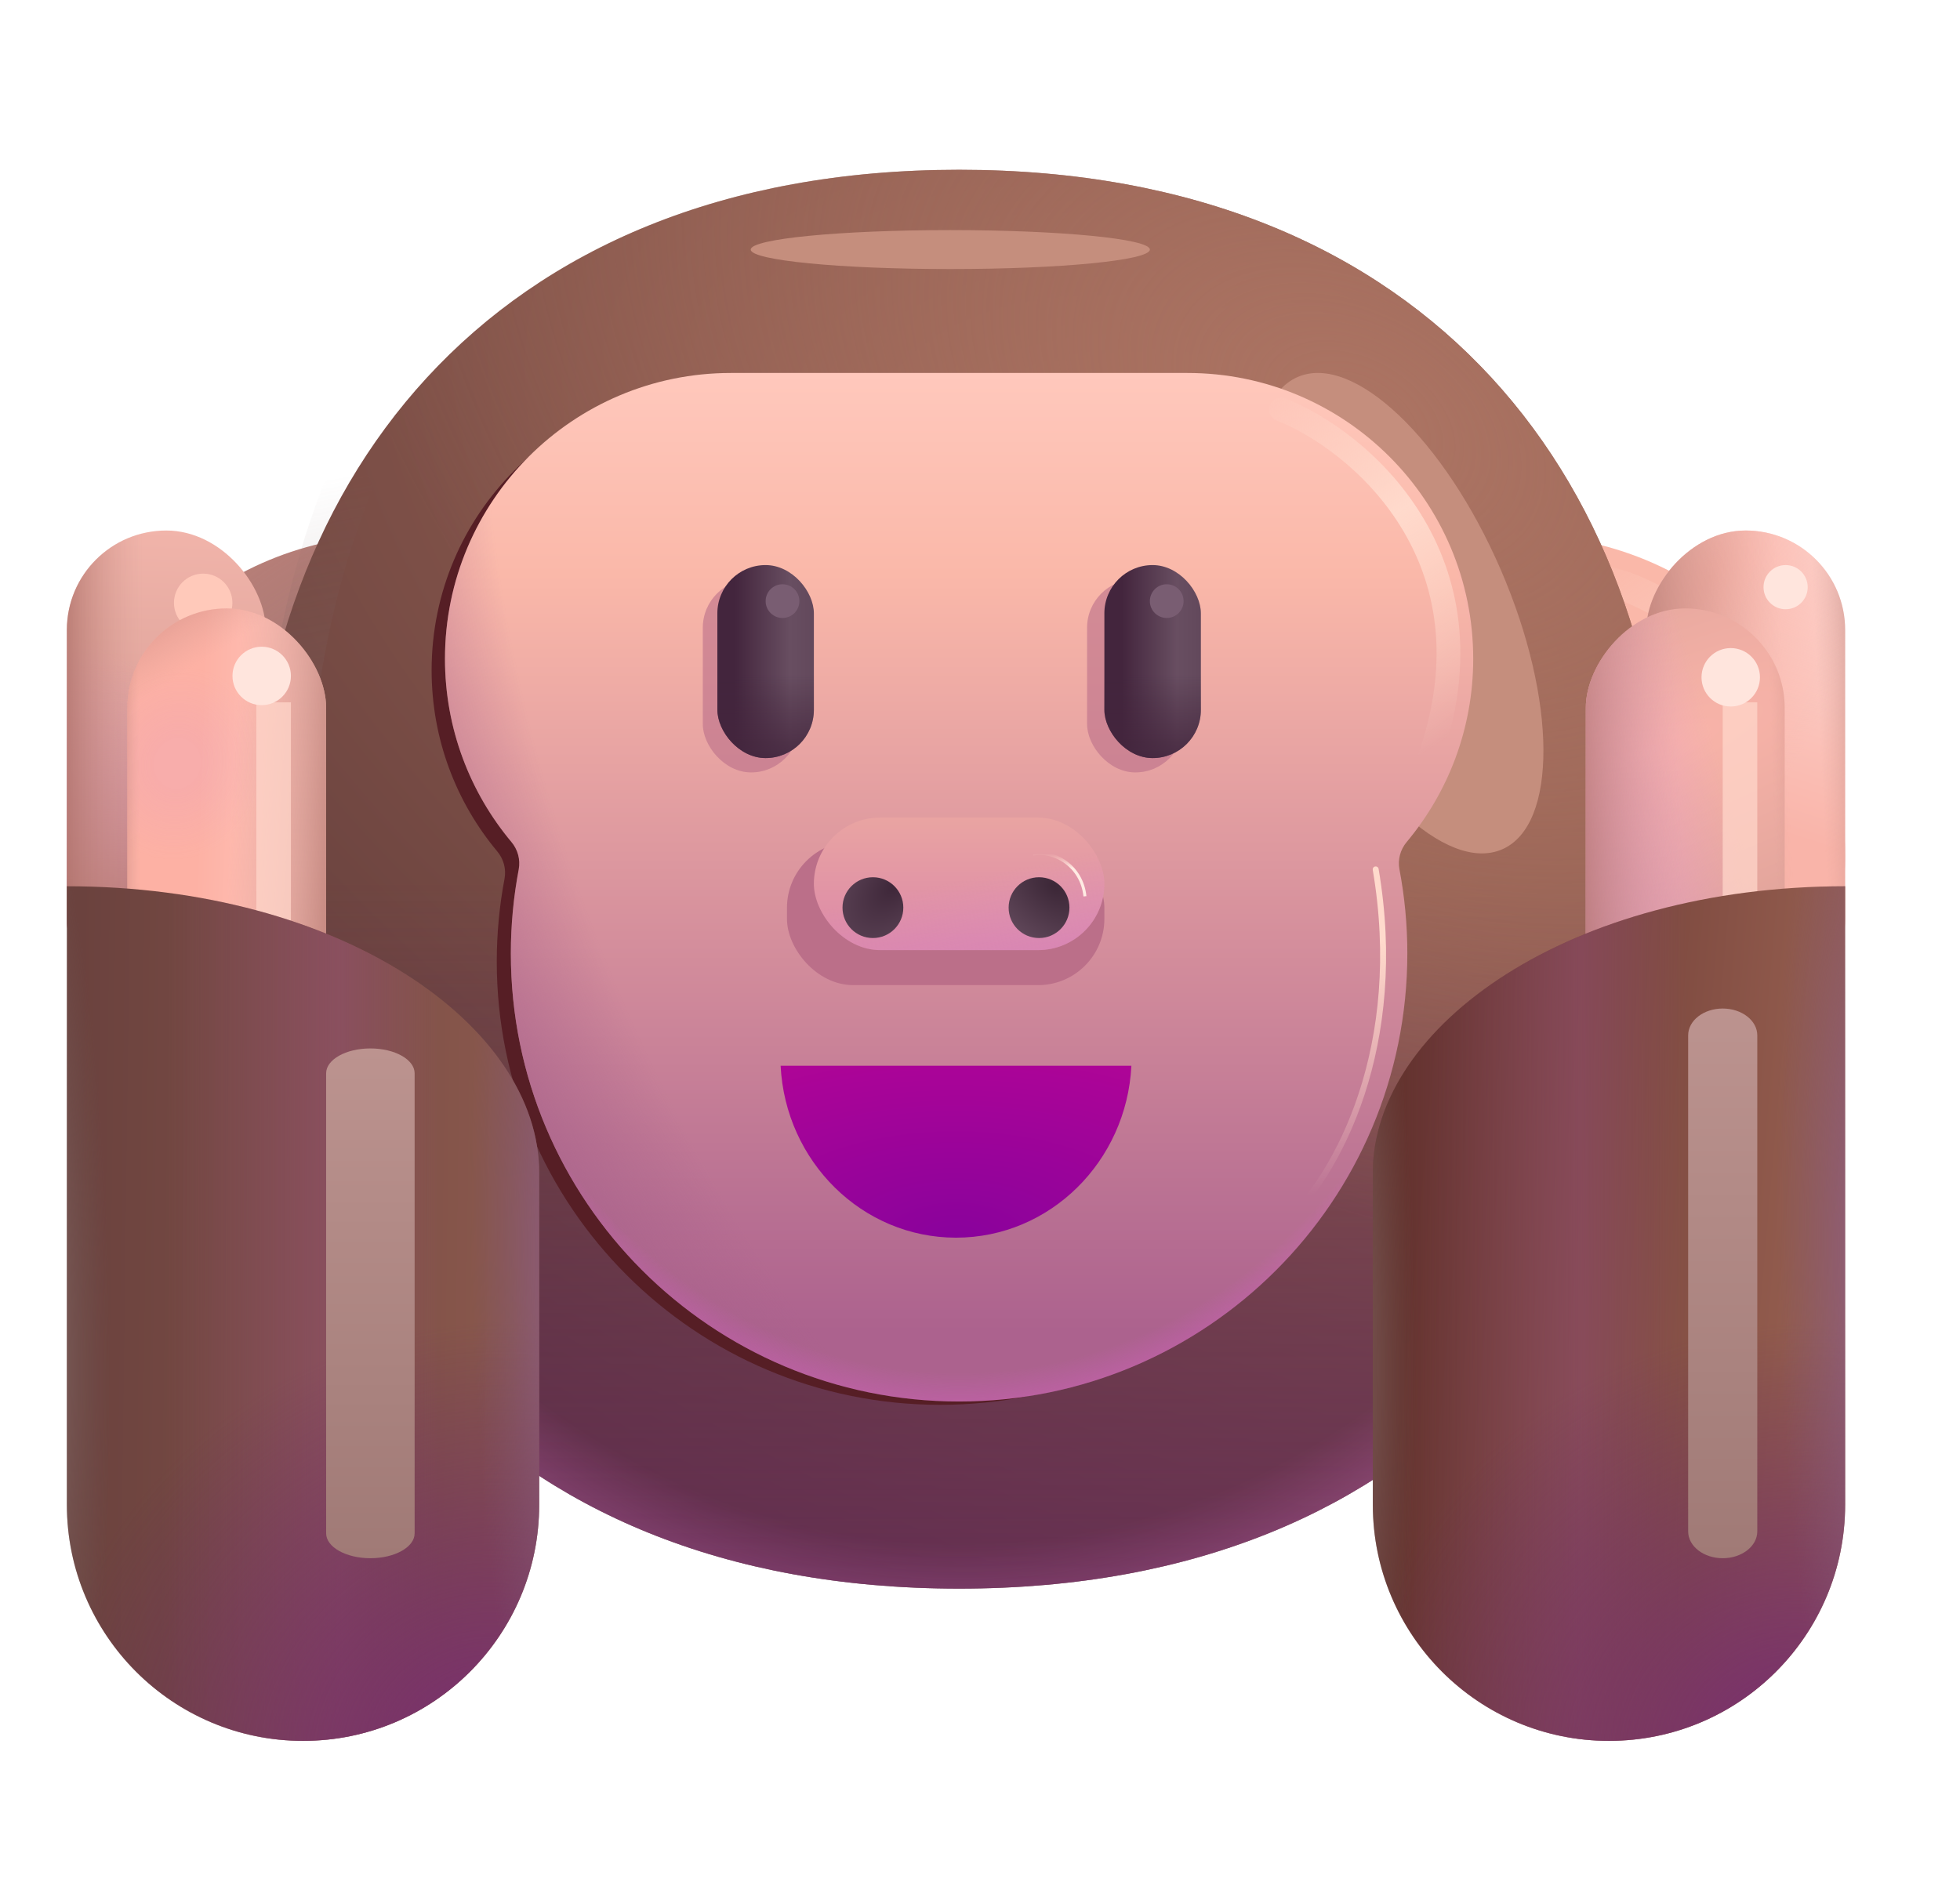 <svg fill="none" height="32" viewBox="0 0 33 32" width="33" xmlns="http://www.w3.org/2000/svg" xmlns:xlink="http://www.w3.org/1999/xlink"><filter id="a" color-interpolation-filters="sRGB" filterUnits="userSpaceOnUse" height="9.763" width="4.75" x="26.336" y="9.129"><feFlood flood-opacity="0" result="BackgroundImageFix"/><feBlend in="SourceGraphic" in2="BackgroundImageFix" mode="normal" result="shape"/><feGaussianBlur result="effect1_foregroundBlur_6986_5090" stdDeviation=".2"/></filter><filter id="b" color-interpolation-filters="sRGB" filterUnits="userSpaceOnUse" height="15.089" width="11.833" x="17.65" y="2.776"><feFlood flood-opacity="0" result="BackgroundImageFix"/><feBlend in="SourceGraphic" in2="BackgroundImageFix" mode="normal" result="shape"/><feGaussianBlur result="effect1_foregroundBlur_6986_5090" stdDeviation="1.75"/></filter><filter id="c" color-interpolation-filters="sRGB" filterUnits="userSpaceOnUse" height="7.656" width="13.721" x="9.14" y=".375"><feFlood flood-opacity="0" result="BackgroundImageFix"/><feBlend in="SourceGraphic" in2="BackgroundImageFix" mode="normal" result="shape"/><feGaussianBlur result="effect1_foregroundBlur_6986_5090" stdDeviation="1.75"/></filter><filter id="d" color-interpolation-filters="sRGB" filterUnits="userSpaceOnUse" height="21.129" width="21.121" x="5.267" y="4.529"><feFlood flood-opacity="0" result="BackgroundImageFix"/><feBlend in="SourceGraphic" in2="BackgroundImageFix" mode="normal" result="shape"/><feGaussianBlur result="effect1_foregroundBlur_6986_5090" stdDeviation="1"/></filter><filter id="e" color-interpolation-filters="sRGB" filterUnits="userSpaceOnUse" height="13.73" width="3.023" x="3.966" y="7.406"><feFlood flood-opacity="0" result="BackgroundImageFix"/><feBlend in="SourceGraphic" in2="BackgroundImageFix" mode="normal" result="shape"/><feGaussianBlur result="effect1_foregroundBlur_6986_5090" stdDeviation=".2"/></filter><filter id="f" color-interpolation-filters="sRGB" filterUnits="userSpaceOnUse" height="11.2" width="2.477" x="25.719" y="9.736"><feFlood flood-opacity="0" result="BackgroundImageFix"/><feBlend in="SourceGraphic" in2="BackgroundImageFix" mode="normal" result="shape"/><feGaussianBlur result="effect1_foregroundBlur_6986_5090" stdDeviation=".2"/></filter><filter id="g" color-interpolation-filters="sRGB" filterUnits="userSpaceOnUse" height="7.085" width="4.02" x="20.968" y="6.296"><feFlood flood-opacity="0" result="BackgroundImageFix"/><feBlend in="SourceGraphic" in2="BackgroundImageFix" mode="normal" result="shape"/><feGaussianBlur result="effect1_foregroundBlur_6986_5090" stdDeviation=".2"/></filter><filter id="h" color-interpolation-filters="sRGB" filterUnits="userSpaceOnUse" height="6.931" width="2.619" x="21.118" y="14.191"><feFlood flood-opacity="0" result="BackgroundImageFix"/><feBlend in="SourceGraphic" in2="BackgroundImageFix" mode="normal" result="shape"/><feGaussianBlur result="effect1_foregroundBlur_6986_5090" stdDeviation=".2"/></filter><filter id="i" color-interpolation-filters="sRGB" filterUnits="userSpaceOnUse" height="2.984" width="2.984" x="1.929" y="8.66"><feFlood flood-opacity="0" result="BackgroundImageFix"/><feBlend in="SourceGraphic" in2="BackgroundImageFix" mode="normal" result="shape"/><feGaussianBlur result="effect1_foregroundBlur_6986_5090" stdDeviation=".5"/></filter><filter id="j" color-interpolation-filters="sRGB" filterUnits="userSpaceOnUse" height="6.375" width="2.582" x="3.316" y="10.828"><feFlood flood-opacity="0" result="BackgroundImageFix"/><feBlend in="SourceGraphic" in2="BackgroundImageFix" mode="normal" result="shape"/><feGaussianBlur result="effect1_foregroundBlur_6986_5090" stdDeviation=".5"/></filter><filter id="k" color-interpolation-filters="sRGB" filterUnits="userSpaceOnUse" height="2.984" width="2.984" x="2.914" y="9.891"><feFlood flood-opacity="0" result="BackgroundImageFix"/><feBlend in="SourceGraphic" in2="BackgroundImageFix" mode="normal" result="shape"/><feGaussianBlur result="effect1_foregroundBlur_6986_5090" stdDeviation=".5"/></filter><filter id="l" color-interpolation-filters="sRGB" filterUnits="userSpaceOnUse" height="13.585" width="6.491" x="2.991" y="15.156"><feFlood flood-opacity="0" result="BackgroundImageFix"/><feBlend in="SourceGraphic" in2="BackgroundImageFix" mode="normal" result="shape"/><feGaussianBlur result="effect1_foregroundBlur_6986_5090" stdDeviation="1.25"/></filter><filter id="m" color-interpolation-filters="sRGB" filterUnits="userSpaceOnUse" height="6.375" width="2.582" x="28.005" y="10.828"><feFlood flood-opacity="0" result="BackgroundImageFix"/><feBlend in="SourceGraphic" in2="BackgroundImageFix" mode="normal" result="shape"/><feGaussianBlur result="effect1_foregroundBlur_6986_5090" stdDeviation=".5"/></filter><filter id="n" color-interpolation-filters="sRGB" filterUnits="userSpaceOnUse" height="14.257" width="6.164" x="25.923" y="14.484"><feFlood flood-opacity="0" result="BackgroundImageFix"/><feBlend in="SourceGraphic" in2="BackgroundImageFix" mode="normal" result="shape"/><feGaussianBlur result="effect1_foregroundBlur_6986_5090" stdDeviation="1.25"/></filter><filter id="o" color-interpolation-filters="sRGB" filterUnits="userSpaceOnUse" height="5.25" width="3.625" x="10.833" y="8.758"><feFlood flood-opacity="0" result="BackgroundImageFix"/><feBlend in="SourceGraphic" in2="BackgroundImageFix" mode="normal" result="shape"/><feGaussianBlur result="effect1_foregroundBlur_6986_5090" stdDeviation=".5"/></filter><filter id="p" color-interpolation-filters="sRGB" filterUnits="userSpaceOnUse" height="5.25" width="3.625" x="17.303" y="8.758"><feFlood flood-opacity="0" result="BackgroundImageFix"/><feBlend in="SourceGraphic" in2="BackgroundImageFix" mode="normal" result="shape"/><feGaussianBlur result="effect1_foregroundBlur_6986_5090" stdDeviation=".5"/></filter><filter id="q" color-interpolation-filters="sRGB" filterUnits="userSpaceOnUse" height="4.418" width="7.344" x="12.25" y="13.172"><feFlood flood-opacity="0" result="BackgroundImageFix"/><feBlend in="SourceGraphic" in2="BackgroundImageFix" mode="normal" result="shape"/><feGaussianBlur result="effect1_foregroundBlur_6986_5090" stdDeviation=".5"/></filter><filter id="r" color-interpolation-filters="sRGB" filterUnits="userSpaceOnUse" height="2.984" width="2.984" x="27.648" y="9.914"><feFlood flood-opacity="0" result="BackgroundImageFix"/><feBlend in="SourceGraphic" in2="BackgroundImageFix" mode="normal" result="shape"/><feGaussianBlur result="effect1_foregroundBlur_6986_5090" stdDeviation=".5"/></filter><filter id="s" color-interpolation-filters="sRGB" filterUnits="userSpaceOnUse" height="2.567" width="2.567" x="11.891" y="8.839"><feFlood flood-opacity="0" result="BackgroundImageFix"/><feBlend in="SourceGraphic" in2="BackgroundImageFix" mode="normal" result="shape"/><feGaussianBlur result="effect1_foregroundBlur_6986_5090" stdDeviation=".5"/></filter><filter id="t" color-interpolation-filters="sRGB" filterUnits="userSpaceOnUse" height="2.567" width="2.567" x="18.36" y="8.839"><feFlood flood-opacity="0" result="BackgroundImageFix"/><feBlend in="SourceGraphic" in2="BackgroundImageFix" mode="normal" result="shape"/><feGaussianBlur result="effect1_foregroundBlur_6986_5090" stdDeviation=".5"/></filter><filter id="u" color-interpolation-filters="sRGB" filterUnits="userSpaceOnUse" height="2.745" width="2.745" x="28.691" y="8.516"><feFlood flood-opacity="0" result="BackgroundImageFix"/><feBlend in="SourceGraphic" in2="BackgroundImageFix" mode="normal" result="shape"/><feGaussianBlur result="effect1_foregroundBlur_6986_5090" stdDeviation=".5"/></filter><filter id="v" color-interpolation-filters="sRGB" filterUnits="userSpaceOnUse" height="1.15" width="1.305" x="17.187" y="14.146"><feFlood flood-opacity="0" result="BackgroundImageFix"/><feBlend in="SourceGraphic" in2="BackgroundImageFix" mode="normal" result="shape"/><feGaussianBlur result="effect1_foregroundBlur_6986_5090" stdDeviation=".1"/></filter><linearGradient id="w" gradientUnits="userSpaceOnUse" x1="6.664" x2="6.664" y1="10.586" y2="21.523"><stop offset="0" stop-color="#a67874"/><stop offset="1" stop-color="#8f5872"/></linearGradient><linearGradient id="x" gradientUnits="userSpaceOnUse" x1="6.664" x2="6.664" y1="13.836" y2="22.023"><stop offset="0" stop-color="#b56595" stop-opacity="0"/><stop offset="1" stop-color="#ca6fa6"/></linearGradient><radialGradient id="y" cx="0" cy="0" gradientTransform="matrix(-11.25 -11.125 13.279 -13.428 10.533 20.461)" gradientUnits="userSpaceOnUse" r="1"><stop offset=".632" stop-color="#f39585" stop-opacity="0"/><stop offset="1" stop-color="#f39585"/></radialGradient><linearGradient id="z" gradientUnits="userSpaceOnUse" x1="25.582" x2="25.582" y1="11.773" y2="22.023"><stop offset=".094" stop-color="#fab8a9"/><stop offset="1" stop-color="#b56595"/></linearGradient><radialGradient id="A" cx="0" cy="0" gradientTransform="matrix(-5.5 -6.313 13.298 -11.586 29.169 17.93)" gradientUnits="userSpaceOnUse" r="1"><stop offset="0" stop-color="#ffdacc" stop-opacity="0"/><stop offset=".448" stop-color="#ffdacc"/><stop offset="1" stop-color="#ffdacc" stop-opacity="0"/></radialGradient><radialGradient id="B" cx="0" cy="0" gradientTransform="matrix(-8.217 16.565 -29.357 -14.561 21.688 10.188)" gradientUnits="userSpaceOnUse" r="1"><stop offset="0" stop-color="#a06857"/><stop offset="1" stop-color="#5b3838"/></radialGradient><linearGradient id="C" gradientUnits="userSpaceOnUse" x1="16.149" x2="16.149" y1="14.806" y2="31.663"><stop offset="0" stop-color="#682b5b" stop-opacity="0"/><stop offset="1" stop-color="#682b5b"/></linearGradient><radialGradient id="D" cx="0" cy="0" gradientTransform="matrix(0 20.672 -18.461 0 16.15 11.819)" gradientUnits="userSpaceOnUse" r="1"><stop offset=".688" stop-color="#ff7af2" stop-opacity="0"/><stop offset="1" stop-color="#ffbce6"/></radialGradient><radialGradient id="E" cx="0" cy="0" gradientTransform="matrix(-6.226 10.724 -16.652 -9.668 22.812 7.062)" gradientUnits="userSpaceOnUse" r="1"><stop offset="0" stop-color="#ac7463"/><stop offset="1" stop-color="#ac7463" stop-opacity="0"/></radialGradient><linearGradient id="F" gradientUnits="userSpaceOnUse" x1="16.149" x2="16.149" y1="6.281" y2="24.328"><stop offset="0" stop-color="#ffc8bc"/><stop offset=".188" stop-color="#fab8a9"/><stop offset=".895" stop-color="#ac628e"/></linearGradient><radialGradient id="G" cx="0" cy="0" gradientTransform="matrix(-18.938 7.125 -9.559 -25.407 25.454 9.703)" gradientUnits="userSpaceOnUse" r="1"><stop offset=".818" stop-color="#a55f89" stop-opacity="0"/><stop offset="1" stop-color="#a55f89"/></radialGradient><radialGradient id="H" cx="0" cy="0" gradientTransform="matrix(-.001 12.704 -10.846 -.001 16.149 12.777)" gradientUnits="userSpaceOnUse" r="1"><stop offset=".813" stop-color="#ef5cf2" stop-opacity="0"/><stop offset="1" stop-color="#ff63c4"/></radialGradient><linearGradient id="I" gradientUnits="userSpaceOnUse" x1="6.795" x2="4.332" y1="20.964" y2="8.295"><stop offset="0" stop-color="#7c6160" stop-opacity="0"/><stop offset=".503" stop-color="#7c6160"/><stop offset="1" stop-color="#7c6160" stop-opacity="0"/></linearGradient><linearGradient id="J" gradientUnits="userSpaceOnUse" x1="25.127" x2="28.418" y1="20.336" y2="12.395"><stop offset="0" stop-color="#be8b89" stop-opacity="0"/><stop offset=".296" stop-color="#be8b89" stop-opacity=".6"/><stop offset=".808" stop-color="#be8b89" stop-opacity="0"/></linearGradient><linearGradient id="K" gradientUnits="userSpaceOnUse" x1="24.677" x2="21.065" y1="12.213" y2="6.795"><stop offset="0" stop-color="#ffdacc" stop-opacity="0"/><stop offset=".557" stop-color="#ffdacc"/><stop offset="1" stop-color="#ffdacc" stop-opacity="0"/></linearGradient><linearGradient id="L" gradientUnits="userSpaceOnUse" x1="22.916" x2="22.235" y1="20.09" y2="16.016"><stop offset=".026" stop-color="#ffdacc" stop-opacity="0"/><stop offset="1" stop-color="#ffdacc"/></linearGradient><radialGradient id="M" cx="0" cy="0" gradientTransform="matrix(0 -9.578 19.087 0 16.096 20.844)" gradientUnits="userSpaceOnUse" r="1"><stop offset="0" stop-color="#89029c"/><stop offset="1" stop-color="#f70a8d"/></radialGradient><linearGradient id="N" gradientUnits="userSpaceOnUse" x1="3.267" x2="3.11" y1="8.934" y2="13.573"><stop offset="0" stop-color="#f1b4aa"/><stop offset="1" stop-color="#d79d95"/></linearGradient><linearGradient id="O"><stop offset=".259" stop-color="#dc90cc"/><stop offset="1" stop-color="#dc90cc" stop-opacity="0"/></linearGradient><linearGradient id="P" gradientUnits="userSpaceOnUse" x1="-.733" x2="2.731" xlink:href="#O" y1="17.703" y2="11.415"/><linearGradient id="Q"><stop offset="0" stop-color="#aa6c64"/><stop offset="1" stop-color="#d79d95" stop-opacity="0"/></linearGradient><linearGradient id="R" gradientUnits="userSpaceOnUse" x1="2.799" x2="3.039" xlink:href="#Q" y1="16.109" y2="11.246"/><linearGradient id="S" gradientUnits="userSpaceOnUse" x1=".829" x2="2.407" xlink:href="#Q" y1="11.234" y2="11.234"/><linearGradient id="T" gradientUnits="userSpaceOnUse" x1="3.267" x2="5.046" y1="15.828" y2="15.888"><stop offset="0" stop-color="#fdb1a4"/><stop offset="1" stop-color="#ffc6bd"/></linearGradient><radialGradient id="U" cx="0" cy="0" gradientTransform="matrix(1.437 .406 -.445 1.576 2.985 12.859)" gradientUnits="userSpaceOnUse" r="1" xlink:href="#O"/><linearGradient id="V" gradientUnits="userSpaceOnUse" x1="1.798" x2="2.361" xlink:href="#Q" y1="15.109" y2="15.106"/><linearGradient id="W" gradientUnits="userSpaceOnUse" x1="6.066" x2="3.823" xlink:href="#Q" y1="15.063" y2="14.952"/><linearGradient id="X" gradientUnits="userSpaceOnUse" x1="2.032" x2="3.236" xlink:href="#Q" y1="9.375" y2="11.262"/><linearGradient id="Y" gradientUnits="userSpaceOnUse" x1="14.135" x2="1.279" y1="20.109" y2="19.943"><stop offset="0" stop-color="#a06857"/><stop offset="1" stop-color="#6b423e"/></linearGradient><linearGradient id="Z"><stop offset=".214" stop-color="#975077" stop-opacity="0"/><stop offset=".505" stop-color="#975077"/><stop offset="1" stop-color="#975077" stop-opacity="0"/></linearGradient><linearGradient id="aa" gradientUnits="userSpaceOnUse" x1="8.642" x2="2.829" xlink:href="#Z" y1="23.896" y2="23.896"/><linearGradient id="ab"><stop offset=".114" stop-color="#7a326b"/><stop offset="1" stop-color="#682b5b" stop-opacity="0"/></linearGradient><radialGradient id="ac" cx="0" cy="0" gradientTransform="matrix(-3.507 -6.206 6.648 -3.757 8.125 29.509)" gradientUnits="userSpaceOnUse" r="1" xlink:href="#ab"/><linearGradient id="ad"><stop offset="0" stop-color="#937976"/><stop offset=".437" stop-color="#705c5a" stop-opacity="0"/></linearGradient><radialGradient id="ae" cx="0" cy="0" gradientTransform="matrix(3.625 -.048 .307 23.253 .266 22.606)" gradientUnits="userSpaceOnUse" r="1" xlink:href="#ad"/><linearGradient id="af"><stop offset="0" stop-color="#915d88"/><stop offset=".344" stop-color="#7f5575" stop-opacity="0"/></linearGradient><radialGradient id="ag" cx="0" cy="0" gradientTransform="matrix(-5.07 .142 -.844 -30.225 9.679 21.847)" gradientUnits="userSpaceOnUse" r="1" xlink:href="#af"/><linearGradient id="ah"><stop offset="0" stop-color="#bc938f"/><stop offset="1" stop-color="#a07a76"/></linearGradient><linearGradient id="ai" gradientUnits="userSpaceOnUse" x1="6.236" x2="6.236" xlink:href="#ah" y1="17.656" y2="26.241"/><linearGradient id="aj" gradientUnits="userSpaceOnUse" x1="1.971" x2=".258" y1="4.816" y2="-.445"><stop offset="0" stop-color="#f9b4a9"/><stop offset="1" stop-color="#ffdfda"/></linearGradient><radialGradient id="ak" cx="0" cy="0" gradientTransform="matrix(-2.531 .891 -1.845 -5.243 2.315 .848)" gradientUnits="userSpaceOnUse" r="1"><stop offset="0" stop-color="#f9b4a9"/><stop offset="1" stop-color="#f9b4a9" stop-opacity="0"/></radialGradient><linearGradient id="al" gradientUnits="userSpaceOnUse" x1="3.922" x2=".932" xlink:href="#Q" y1="4.816" y2="4.669"/><linearGradient id="am" gradientUnits="userSpaceOnUse" x1="-.794" x2=".359" xlink:href="#Q" y1="4.816" y2="4.873"/><radialGradient id="an" cx="0" cy="0" gradientTransform="matrix(-1.687 4.375 -20.362 -7.854 2.594 2.52)" gradientUnits="userSpaceOnUse" r="1"><stop offset="0" stop-color="#f9b4a9"/><stop offset="1" stop-color="#d79d95"/></radialGradient><linearGradient id="ao" gradientUnits="userSpaceOnUse" x1="5.844" x2=".58" xlink:href="#O" y1="5.895" y2="4.411"/><linearGradient id="ap" gradientUnits="userSpaceOnUse" x1="-.843" x2=".14" xlink:href="#Q" y1="4.832" y2="4.865"/><linearGradient id="aq" gradientUnits="userSpaceOnUse" x1="3.922" x2="1.679" xlink:href="#Q" y1="4.816" y2="4.706"/><linearGradient id="ar" gradientUnits="userSpaceOnUse" x1="31.954" x2="23.625" y1="23.578" y2="22.857"><stop offset="0" stop-color="#a06857"/><stop offset="1" stop-color="#64332e"/></linearGradient><linearGradient id="as" gradientUnits="userSpaceOnUse" x1="29.704" x2="23.579" xlink:href="#Z" y1="23.896" y2="23.896"/><radialGradient id="at" cx="0" cy="0" gradientTransform="matrix(-3.507 -6.206 6.648 -3.757 30.114 29.509)" gradientUnits="userSpaceOnUse" r="1" xlink:href="#ab"/><radialGradient id="au" cx="0" cy="0" gradientTransform="matrix(3.625 -.048 .307 23.253 22.255 22.606)" gradientUnits="userSpaceOnUse" r="1" xlink:href="#ad"/><radialGradient id="av" cx="0" cy="0" gradientTransform="matrix(-5.07 .142 -.844 -30.225 31.668 21.847)" gradientUnits="userSpaceOnUse" r="1" xlink:href="#af"/><linearGradient id="aw" gradientUnits="userSpaceOnUse" x1="29.005" x2="29.005" xlink:href="#ah" y1="16.984" y2="26.241"/><linearGradient id="ax"><stop offset="0" stop-color="#432a3d"/><stop offset=".568" stop-color="#684e61"/><stop offset=".766" stop-color="#43253d"/></linearGradient><linearGradient id="ay" gradientUnits="userSpaceOnUse" x1="15.96" x2="11.277" xlink:href="#ax" y1="10.693" y2="10.693"/><linearGradient id="az"><stop offset=".327" stop-color="#43253d" stop-opacity="0"/><stop offset="1" stop-color="#43253d"/></linearGradient><linearGradient id="aA" gradientUnits="userSpaceOnUse" x1="13.258" x2="13.258" xlink:href="#az" y1="10.521" y2="13.059"/><linearGradient id="aB" gradientUnits="userSpaceOnUse" x1="22.476" x2="17.792" xlink:href="#ax" y1="10.693" y2="10.693"/><linearGradient id="aC" gradientUnits="userSpaceOnUse" x1="19.774" x2="19.774" xlink:href="#az" y1="10.521" y2="13.059"/><linearGradient id="aD" gradientUnits="userSpaceOnUse" x1="16.149" x2="16.149" y1="13.768" y2="15.906"><stop offset="0" stop-color="#e9a4a2"/><stop offset="1" stop-color="#dc89a8"/></linearGradient><linearGradient id="aE" gradientUnits="userSpaceOnUse" x1="15.642" x2="14.902" y1="18.703" y2="15.088"><stop offset=".07" stop-color="#c971b6"/><stop offset="1" stop-color="#dc90cc" stop-opacity="0"/></linearGradient><radialGradient id="aF" cx="0" cy="0" gradientTransform="matrix(-1.302 1.388 -.834 -.783 15.053 14.925)" gradientUnits="userSpaceOnUse" r="1"><stop offset="0" stop-color="#3e2739"/><stop offset="1" stop-color="#684e61"/></radialGradient><radialGradient id="aG" cx="0" cy="0" gradientTransform="matrix(-.774 .942 -1.474 -1.211 17.757 14.925)" gradientUnits="userSpaceOnUse" r="1"><stop offset="0" stop-color="#3c2737"/><stop offset="1" stop-color="#684e61"/></radialGradient><linearGradient id="aH" gradientUnits="userSpaceOnUse" x1="17.829" x2="17.829" y1="14.371" y2="15.094"><stop offset="0" stop-color="#ffdacc" stop-opacity="0"/><stop offset=".349" stop-color="#ffebe3"/></linearGradient><path d="m6.664 19.805c3.029 0 5.484-2.417 5.484-5.398 0-2.982-2.455-5.398-5.484-5.398s-5.484 2.417-5.484 5.398c0 2.981 2.455 5.398 5.484 5.398z" fill="url(#w)"/><path d="m6.664 19.805c3.029 0 5.484-2.417 5.484-5.398 0-2.982-2.455-5.398-5.484-5.398s-5.484 2.417-5.484 5.398c0 2.981 2.455 5.398 5.484 5.398z" fill="url(#x)"/><path d="m6.664 19.805c3.029 0 5.484-2.417 5.484-5.398 0-2.982-2.455-5.398-5.484-5.398s-5.484 2.417-5.484 5.398c0 2.981 2.455 5.398 5.484 5.398z" fill="url(#y)" fill-opacity=".5"/><path d="m25.582 19.805c3.029 0 5.484-2.417 5.484-5.398 0-2.982-2.455-5.398-5.484-5.398-3.029 0-5.484 2.417-5.484 5.398 0 2.981 2.455 5.398 5.484 5.398z" fill="url(#z)"/><g filter="url(#a)"><path d="m26.986 9.779c.979.147 2.874 1.437 3.293 3.51.484 1.781-.172 4.062-1.672 4.953" stroke="url(#A)" stroke-linecap="round" stroke-opacity=".8" stroke-width=".5"/></g><path d="m16.149 26.753c7.966 0 11.947-5.349 11.947-11.947 0-6.598-3.981-11.947-11.947-11.947-7.966 0-11.947 5.349-11.947 11.947 0 6.598 3.981 11.947 11.947 11.947z" fill="url(#B)"/><path d="m16.149 26.753c7.966 0 11.947-5.349 11.947-11.947 0-6.598-3.981-11.947-11.947-11.947-7.966 0-11.947 5.349-11.947 11.947 0 6.598 3.981 11.947 11.947 11.947z" fill="url(#C)"/><path d="m16.149 26.753c7.966 0 11.947-5.349 11.947-11.947 0-6.598-3.981-11.947-11.947-11.947-7.966 0-11.947 5.349-11.947 11.947 0 6.598 3.981 11.947 11.947 11.947z" fill="url(#D)"/><path d="m16.149 26.753c7.966 0 11.947-5.349 11.947-11.947 0-6.598-3.981-11.947-11.947-11.947-7.966 0-11.947 5.349-11.947 11.947 0 6.598 3.981 11.947 11.947 11.947z" fill="url(#E)"/><g filter="url(#b)"><ellipse cx="23.566" cy="10.32" fill="#c58e7d" rx="1.849" ry="4.333" transform="matrix(.918 -.397 .397 .918 -2.161 10.208)"/></g><g filter="url(#c)"><ellipse cx="16" cy="4.203" fill="#c58e7d" rx=".328" ry="3.36" transform="matrix(0 -1 1 0 11.797 20.203)"/></g><g filter="url(#d)"><path d="m12.026 6.529c-2.628 0-4.759 2.131-4.759 4.759 0 1.161.416 2.225 1.106 3.051.106.127.152.295.122.458-.086.453-.131.92-.131 1.397 0 4.122 3.342 7.464 7.464 7.464 4.122 0 7.463-3.341 7.463-7.464 0-.478-.045-.945-.131-1.397-.031-.163.015-.331.121-.458.691-.826 1.106-1.89 1.106-3.051 0-2.629-2.131-4.759-4.759-4.759z" fill="#561e25"/></g><path d="m12.305 6.281c-2.658 0-4.813 2.155-4.813 4.813 0 1.175.421 2.252 1.12 3.087.106.127.152.295.122.458-.087.459-.133.932-.133 1.416 0 4.168 3.379 7.547 7.547 7.547s7.547-3.379 7.547-7.547c0-.484-.046-.957-.133-1.416-.031-.163.015-.331.121-.458.699-.836 1.121-1.912 1.121-3.087 0-2.658-2.155-4.813-4.812-4.813z" fill="url(#F)"/><path d="m12.305 6.281c-2.658 0-4.813 2.155-4.813 4.813 0 1.175.421 2.252 1.12 3.087.106.127.152.295.122.458-.087.459-.133.932-.133 1.416 0 4.168 3.379 7.547 7.547 7.547s7.547-3.379 7.547-7.547c0-.484-.046-.957-.133-1.416-.031-.163.015-.331.121-.458.699-.836 1.121-1.912 1.121-3.087 0-2.658-2.155-4.813-4.812-4.813z" fill="url(#G)"/><path d="m12.305 6.281c-2.658 0-4.813 2.155-4.813 4.813 0 1.175.421 2.252 1.12 3.087.106.127.152.295.122.458-.087.459-.133.932-.133 1.416 0 4.168 3.379 7.547 7.547 7.547s7.547-3.379 7.547-7.547c0-.484-.046-.957-.133-1.416-.031-.163.015-.331.121-.458.699-.836 1.121-1.912 1.121-3.087 0-2.658-2.155-4.813-4.812-4.813z" fill="url(#H)"/><g filter="url(#e)"><path d="m5.859 8.206c-1.593 3.929-1.411 9.682.331 12.13" stroke="url(#I)" stroke-linecap="round" stroke-opacity=".4" stroke-width=".8"/></g><g filter="url(#f)"><path d="m27.069 10.336c.83 3.28.75 7.562-.75 10" stroke="url(#J)" stroke-linecap="round" stroke-opacity=".5" stroke-width=".4"/></g><g filter="url(#g)"><path d="m21.568 6.896c1.297.509 3.69 2.495 2.495 5.885" stroke="url(#K)" stroke-linecap="round" stroke-width=".4"/></g><g filter="url(#h)"><path d="m23.162 14.641c.5 2.938-.594 5.125-1.594 6.031" stroke="url(#L)" stroke-linecap="round" stroke-width=".1"/></g><path d="m13.143 17.948c.081 1.613 1.372 2.895 2.953 2.895 1.581 0 2.872-1.282 2.953-2.895z" fill="url(#M)"/><rect fill="url(#N)" height="8.223" rx="1.674" width="3.348" x="1.126" y="8.934"/><rect fill="url(#P)" height="8.223" rx="1.674" width="3.348" x="1.126" y="8.934"/><rect fill="url(#R)" height="8.223" rx="1.674" width="3.348" x="1.126" y="8.934"/><rect fill="url(#S)" height="8.223" rx="1.674" width="3.348" x="1.126" y="8.934"/><g filter="url(#i)"><circle fill="#ffc9ba" r=".492" transform="matrix(-1 0 0 1 3.421 10.152)"/></g><rect fill="url(#T)" height="8.223" rx="1.674" width="3.348" x="2.143" y="10.246"/><rect fill="url(#U)" fill-opacity=".15" height="8.223" rx="1.674" width="3.348" x="2.143" y="10.246"/><rect fill="url(#V)" height="8.223" rx="1.674" width="3.348" x="2.143" y="10.246"/><rect fill="url(#W)" height="8.223" rx="1.674" width="3.348" x="2.143" y="10.246"/><rect fill="url(#W)" height="8.223" rx="1.674" width="3.348" x="2.143" y="10.246"/><rect fill="url(#X)" height="8.223" rx="1.674" width="3.348" x="2.143" y="10.246"/><g filter="url(#j)"><path d="m0 0h.582v4.375h-.582z" fill="#ffd5c9" fill-opacity=".75" transform="matrix(-1 0 0 1 4.898 11.828)"/></g><g filter="url(#k)"><circle fill="#ffe5dd" r=".492" transform="matrix(-1 0 0 1 4.406 11.383)"/></g><path d="m1.126 14.925c4.611 0 7.952 2.341 7.952 4.825v5.591c0 2.196-1.78 3.976-3.976 3.976s-3.976-1.78-3.976-3.976z" fill="url(#Y)"/><path d="m1.126 14.925c4.611 0 7.952 2.341 7.952 4.825v5.591c0 2.196-1.78 3.976-3.976 3.976s-3.976-1.78-3.976-3.976z" fill="url(#aa)" fill-opacity=".5"/><path d="m1.126 14.925c4.611 0 7.952 2.341 7.952 4.825v5.591c0 2.196-1.78 3.976-3.976 3.976s-3.976-1.78-3.976-3.976z" fill="url(#ac)"/><path d="m1.126 14.925c4.611 0 7.952 2.341 7.952 4.825v5.591c0 2.196-1.78 3.976-3.976 3.976s-3.976-1.78-3.976-3.976z" fill="url(#ae)"/><path d="m1.126 14.925c4.611 0 7.952 2.341 7.952 4.825v5.591c0 2.196-1.78 3.976-3.976 3.976s-3.976-1.78-3.976-3.976z" fill="url(#ag)"/><g filter="url(#l)"><path clip-rule="evenodd" d="m6.236 17.656c.412 0 .745.188.745.419v7.747c0 .232-.334.419-.745.419s-.745-.188-.745-.419v-7.747c0-.232.334-.419.745-.419z" fill="url(#ai)" fill-rule="evenodd"/></g><rect fill="url(#aj)" height="8.223" rx="1.674" transform="matrix(-1 0 0 1 31.066 8.934)" width="3.348"/><rect fill="url(#ak)" height="8.223" rx="1.674" transform="matrix(-1 0 0 1 31.066 8.934)" width="3.348"/><rect fill="url(#al)" height="8.223" rx="1.674" transform="matrix(-1 0 0 1 31.066 8.934)" width="3.348"/><rect fill="url(#am)" height="8.223" rx="1.674" transform="matrix(-1 0 0 1 31.066 8.934)" width="3.348"/><rect fill="url(#an)" height="8.223" rx="1.674" transform="matrix(-1 0 0 1 30.048 10.246)" width="3.348"/><rect fill="url(#ao)" height="8.223" rx="1.674" transform="matrix(-1 0 0 1 30.048 10.246)" width="3.348"/><rect fill="url(#ap)" height="8.223" rx="1.674" transform="matrix(-1 0 0 1 30.048 10.246)" width="3.348"/><rect fill="url(#aq)" height="8.223" rx="1.674" transform="matrix(-1 0 0 1 30.048 10.246)" width="3.348"/><g filter="url(#m)"><path d="m29.005 11.828h.582v4.375h-.582z" fill="#ffd5c9" fill-opacity=".75"/></g><path d="m31.066 14.925c-4.611 0-7.952 2.341-7.952 4.825v5.591c0 2.196 1.78 3.976 3.976 3.976s3.976-1.78 3.976-3.976z" fill="url(#ar)"/><path d="m31.066 14.925c-4.611 0-7.952 2.341-7.952 4.825v5.591c0 2.196 1.78 3.976 3.976 3.976s3.976-1.78 3.976-3.976z" fill="url(#as)" fill-opacity=".5"/><path d="m31.066 14.925c-4.611 0-7.952 2.341-7.952 4.825v5.591c0 2.196 1.78 3.976 3.976 3.976s3.976-1.78 3.976-3.976z" fill="url(#at)"/><path d="m31.066 14.925c-4.611 0-7.952 2.341-7.952 4.825v5.591c0 2.196 1.78 3.976 3.976 3.976s3.976-1.78 3.976-3.976z" fill="url(#au)"/><path d="m31.066 14.925c-4.611 0-7.952 2.341-7.952 4.825v5.591c0 2.196 1.78 3.976 3.976 3.976s3.976-1.78 3.976-3.976z" fill="url(#av)"/><g filter="url(#n)"><path clip-rule="evenodd" d="m29.005 16.984c.321 0 .582.202.582.452v8.353c0 .25-.261.452-.582.452s-.582-.202-.582-.452v-8.353c0-.25.261-.452.582-.452z" fill="url(#aw)" fill-rule="evenodd"/></g><g filter="url(#o)"><rect fill="#bb6f89" fill-opacity=".6" height="3.25" rx=".813" width="1.625" x="11.833" y="9.758"/></g><g filter="url(#p)"><rect fill="#bb6f89" fill-opacity=".6" height="3.25" rx=".813" width="1.625" x="18.303" y="9.758"/></g><rect fill="url(#ay)" height="3.25" rx=".813" width="1.625" x="12.078" y="9.516"/><rect fill="url(#aA)" height="3.25" rx=".813" width="1.625" x="12.078" y="9.516"/><rect fill="url(#aB)" height="3.25" rx=".813" width="1.625" x="18.594" y="9.516"/><rect fill="url(#aC)" height="3.25" rx=".813" width="1.625" x="18.594" y="9.516"/><g filter="url(#q)"><rect fill="#bb6f89" height="2.418" rx="1.116" width="5.344" x="13.25" y="14.172"/></g><rect fill="url(#aD)" height="2.232" rx="1.116" width="4.891" x="13.703" y="13.768"/><rect fill="url(#aE)" height="2.232" rx="1.116" width="4.891" x="13.703" y="13.768"/><circle cx="14.697" cy="15.285" fill="url(#aF)" r=".512"/><circle cx="17.494" cy="15.285" fill="url(#aG)" r=".512"/><g filter="url(#r)"><circle cx="29.14" cy="11.406" fill="#ffe5dd" r=".492"/></g><g filter="url(#s)"><circle cx="13.175" cy="10.123" fill="#795d72" r=".284"/></g><g filter="url(#t)"><circle cx="19.644" cy="10.123" fill="#795d72" r=".284"/></g><g filter="url(#u)"><circle cx="30.064" cy="9.888" fill="#ffe5dd" r=".372"/></g><g filter="url(#v)"><path d="m17.392 14.383c.344-.07.82.188.875.711" stroke="url(#aH)" stroke-width=".05"/></g></svg>